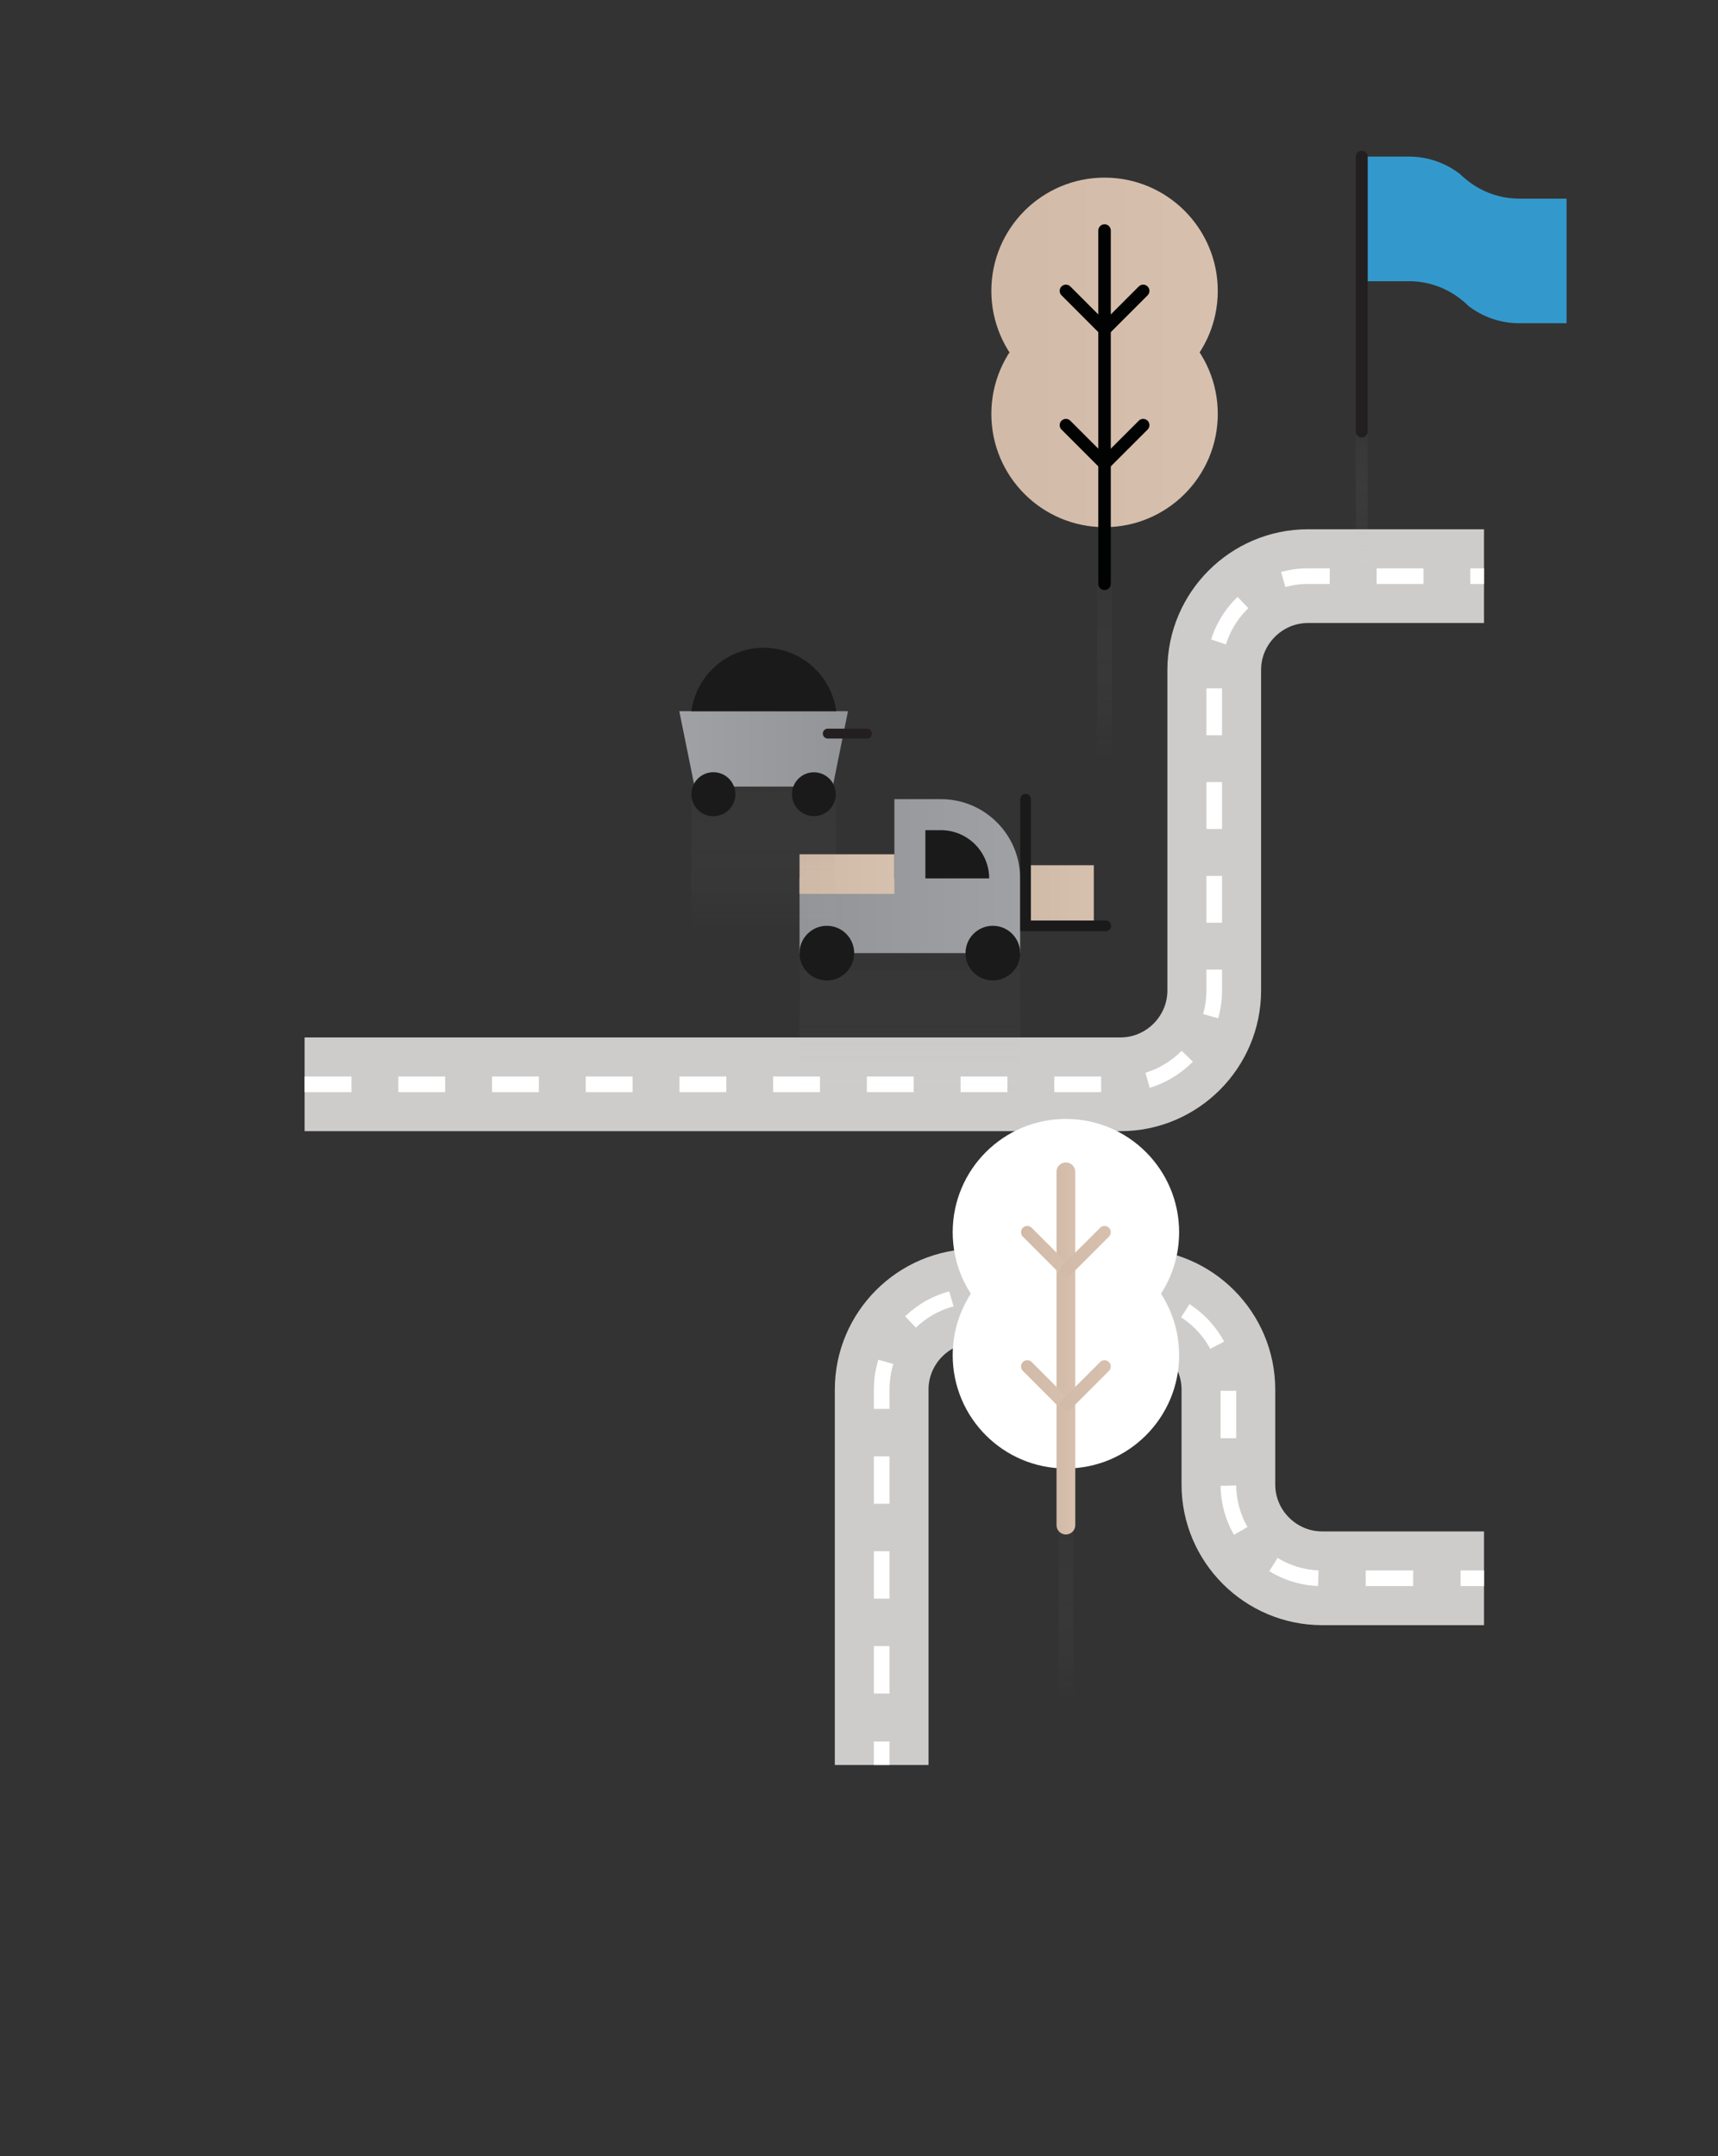 <?xml version="1.0" encoding="utf-8"?>
<!-- Generator: Adobe Illustrator 16.0.0, SVG Export Plug-In . SVG Version: 6.00 Build 0)  -->
<!DOCTYPE svg PUBLIC "-//W3C//DTD SVG 1.1//EN" "http://www.w3.org/Graphics/SVG/1.1/DTD/svg11.dtd">
<svg version="1.1" id="Livello_1" xmlns="http://www.w3.org/2000/svg" xmlns:xlink="http://www.w3.org/1999/xlink" x="0px" y="0px"
	 width="110px" height="138px" viewBox="0 0 110 138" enable-background="new 0 0 110 138" xml:space="preserve">
<rect x="0" y="0" width="110" height="138" fill="#333333" stroke="none"/>
<g display="none">
	<g display="inline">
		<g>
			<line fill="#98D0D9" x1="57.259" y1="113.508" x2="57.261" y2="113.508"/>
		</g>
		<g>
			<path fill="#98D0D9" d="M100.12,137.938c5.5-0.001,10-4.501,10-10.001l0.002-117.703c0-5.5-4.5-10-10-10H64.295
				c-5.5,0-10,4.5-10,10v8.982c0,5.5-4.5,10-10,10h-3.464c-5.5,0-10,4.5-10,10v11.432c0,5.5-4.5,10-10,10H10.399
				c-5.5,0-10,4.5-10,10v32.861c0,5.5,4.5,9.999,10,9.998h4.711c5.5,0,10,4.5,10,10v4.436c0,5.5,4.5,10,10,9.999L100.12,137.938z"/>
		</g>
	</g>
</g>
<g display="none">
	<g display="inline">
		<g>
			<linearGradient id="SVGID_1_" gradientUnits="userSpaceOnUse" x1="57.259" y1="102.182" x2="57.261" y2="102.182">
				<stop  offset="0" style="stop-color:#939599"/>
				<stop  offset="1" style="stop-color:#A0A2A5"/>
			</linearGradient>
			<line fill="url(#SVGID_1_)" x1="57.259" y1="102.182" x2="57.261" y2="102.182"/>
		</g>
		<g>
			<linearGradient id="SVGID_2_" gradientUnits="userSpaceOnUse" x1="19.503" y1="73.863" x2="95.019" y2="73.863">
				<stop  offset="0" style="stop-color:#939599"/>
				<stop  offset="1" style="stop-color:#A0A2A5"/>
			</linearGradient>
			<path fill="url(#SVGID_2_)" d="M89.345,121.059c3.119,0,5.672-2.553,5.672-5.672l0.002-83.05c0-3.12-2.553-5.672-5.672-5.672
				H62.931c-3.119,0-5.672,2.552-5.672,5.672v7.535c0,3.12-2.552,5.672-5.672,5.672h-7.533c-3.12,0-5.672,2.552-5.672,5.672v7.536
				c0,3.12,0,5.672-0.001,5.672s-2.553,0-5.673,0h-7.533c-3.12,0-5.672,2.552-5.672,5.672v26.416c0,3.119,2.552,5.672,5.672,5.671
				h7.734c3.12-0.001,5.672,2.552,5.672,5.671v7.537c0,3.119,2.552,5.672,5.672,5.672L89.345,121.059z"/>
		</g>
	</g>
</g>
<g display="none">
	<g display="inline">
		<g>
			<linearGradient id="SVGID_3_" gradientUnits="userSpaceOnUse" x1="57.259" y1="94.078" x2="57.261" y2="94.078">
				<stop  offset="0" style="stop-color:#F0F0F0"/>
				<stop  offset="1" style="stop-color:#E8E8E8"/>
			</linearGradient>
			<line fill="url(#SVGID_3_)" x1="57.259" y1="94.078" x2="57.261" y2="94.078"/>
		</g>
		<g>
			<linearGradient id="SVGID_4_" gradientUnits="userSpaceOnUse" x1="19.503" y1="65.761" x2="95.019" y2="65.761">
				<stop  offset="0" style="stop-color:#F0F0F0"/>
				<stop  offset="1" style="stop-color:#E8E8E8"/>
			</linearGradient>
			<path fill="url(#SVGID_4_)" d="M89.345,112.957c3.12,0,5.672-2.553,5.672-5.672l0.002-83.051c0-3.12-2.552-5.672-5.672-5.672
				H62.931c-3.12,0-5.672,2.552-5.672,5.672v7.535c0,3.12-2.552,5.672-5.672,5.672h-7.533c-3.12,0-5.672,2.552-5.672,5.672v7.536
				c0,3.12,0,5.672,0,5.672c-0.001,0-2.554,0-5.673,0h-7.533c-3.12,0-5.672,2.552-5.672,5.672v26.415
				c0,3.119,2.552,5.672,5.672,5.67h7.734c3.12,0,5.672,2.553,5.672,5.672v7.539c0,3.119,2.552,5.672,5.672,5.67L89.345,112.957z"/>
		</g>
	</g>
</g>
<g>
	<path fill="none" stroke="#CDCCCB" stroke-width="6" stroke-miterlimit="10" d="M19.503,69.395h52.242c3.3,0,6-2.7,6-6V42.873
		c0-3.3,2.7-6,6-6h11.273"/>
</g>
<g>
	<path fill="none" stroke="#FFFFFF" stroke-miterlimit="10" stroke-dasharray="3" d="M19.503,69.395h52.242c3.3,0,6-2.7,6-6V42.873
		c0-3.3,2.7-6,6-6h11.273"/>
</g>
<g>
	<path fill="none" stroke="#CDCCCB" stroke-width="6" stroke-miterlimit="10" d="M95.019,101.01H84.651c-3.3,0-6-2.699-6-6v-6.082
		c0-3.299-2.7-6-6-6H62.452c-3.3,0-6,2.701-6,6v24.031"/>
</g>
<g>
	<g>
		<line fill="none" stroke="#FFFFFF" stroke-miterlimit="10" x1="95.019" y1="101.01" x2="93.519" y2="101.01"/>
		<path fill="none" stroke="#FFFFFF" stroke-miterlimit="10" stroke-dasharray="3.036,3.036" d="M90.482,101.01h-5.831
			c-3.3,0-6-2.699-6-6v-6.082c0-3.299-2.7-6-6-6H62.452c-3.3,0-6,2.701-6,6v21.014"/>
		<line fill="none" stroke="#FFFFFF" stroke-miterlimit="10" x1="56.452" y1="111.459" x2="56.452" y2="112.959"/>
	</g>
</g>
<g>
	<g opacity="0.1">
		<linearGradient id="SVGID_5_" gradientUnits="userSpaceOnUse" x1="70.724" y1="37.153" x2="70.724" y2="47.984">
			<stop  offset="0" style="stop-color:#414142"/>
			<stop  offset="1" style="stop-color:#E7EAE4;stop-opacity:0"/>
		</linearGradient>
		<line fill="url(#SVGID_5_)" x1="70.724" y1="37.153" x2="70.724" y2="47.984"/>
		<linearGradient id="SVGID_6_" gradientUnits="userSpaceOnUse" x1="70.723" y1="36.588" x2="70.723" y2="48.551">
			<stop  offset="0" style="stop-color:#414142"/>
			<stop  offset="1" style="stop-color:#E7EAE4;stop-opacity:0"/>
		</linearGradient>
		<path fill="url(#SVGID_6_)" d="M70.724,48.551c-0.266,0-0.48-0.254-0.48-0.566V37.153c0-0.313,0.215-0.565,0.48-0.565
			c0.264,0,0.479,0.253,0.479,0.565v10.831C71.202,48.297,70.987,48.551,70.724,48.551z"/>
	</g>
	<linearGradient id="SVGID_7_" gradientUnits="userSpaceOnUse" x1="63.474" y1="26.49" x2="77.972" y2="26.49">
		<stop  offset="0" style="stop-color:#D2BAA8"/>
		<stop  offset="1" style="stop-color:#D7C0AE"/>
	</linearGradient>
	<circle fill="url(#SVGID_7_)" cx="70.723" cy="26.49" r="7.249"/>
	<linearGradient id="SVGID_8_" gradientUnits="userSpaceOnUse" x1="63.474" y1="18.617" x2="77.972" y2="18.617">
		<stop  offset="0" style="stop-color:#D2BAA8"/>
		<stop  offset="1" style="stop-color:#D7C0AE"/>
	</linearGradient>
	<circle fill="url(#SVGID_8_)" cx="70.723" cy="18.617" r="7.249"/>
	
		<line fill="none" stroke="#010202" stroke-width="0.8" stroke-linecap="round" stroke-miterlimit="10" x1="70.722" y1="37.363" x2="70.722" y2="14.754"/>
	
		<line fill="none" stroke="#010202" stroke-width="0.8" stroke-linecap="round" stroke-miterlimit="10" x1="70.722" y1="29.682" x2="68.249" y2="27.209"/>
	
		<line fill="none" stroke="#010202" stroke-width="0.8" stroke-linecap="round" stroke-miterlimit="10" x1="70.722" y1="29.682" x2="73.196" y2="27.209"/>
	
		<line fill="none" stroke="#010202" stroke-width="0.8" stroke-linecap="round" stroke-miterlimit="10" x1="70.722" y1="21.091" x2="68.249" y2="18.617"/>
	
		<line fill="none" stroke="#010202" stroke-width="0.8" stroke-linecap="round" stroke-miterlimit="10" x1="70.722" y1="21.091" x2="73.196" y2="18.617"/>
</g>
<g>
	<g opacity="0.1">
		<linearGradient id="SVGID_9_" gradientUnits="userSpaceOnUse" x1="68.249" y1="97.398" x2="68.249" y2="108.228">
			<stop  offset="0" style="stop-color:#414142"/>
			<stop  offset="1" style="stop-color:#E7EAE4;stop-opacity:0"/>
		</linearGradient>
		<line fill="url(#SVGID_9_)" x1="68.249" y1="97.398" x2="68.249" y2="108.229"/>
		<linearGradient id="SVGID_10_" gradientUnits="userSpaceOnUse" x1="68.248" y1="96.832" x2="68.248" y2="108.795">
			<stop  offset="0" style="stop-color:#414142"/>
			<stop  offset="1" style="stop-color:#E7EAE4;stop-opacity:0"/>
		</linearGradient>
		<path fill="url(#SVGID_10_)" d="M68.249,108.795c-0.266,0-0.48-0.254-0.48-0.566v-10.83c0-0.313,0.215-0.566,0.48-0.566
			c0.264,0,0.479,0.254,0.479,0.566v10.83C68.728,108.541,68.513,108.795,68.249,108.795z"/>
	</g>
	<g>
		<circle fill="#FFFFFF" cx="68.248" cy="86.734" r="7.249"/>
		<circle fill="#FFFFFF" cx="68.248" cy="78.861" r="7.249"/>
		<linearGradient id="SVGID_11_" gradientUnits="userSpaceOnUse" x1="67.647" y1="86.303" x2="68.847" y2="86.303">
			<stop  offset="0" style="stop-color:#D2BAA8"/>
			<stop  offset="1" style="stop-color:#D7C0AE"/>
		</linearGradient>
		
			<line fill="none" stroke="url(#SVGID_11_)" stroke-width="1.2" stroke-linecap="round" stroke-miterlimit="10" x1="68.247" y1="97.607" x2="68.247" y2="74.998"/>
		<linearGradient id="SVGID_12_" gradientUnits="userSpaceOnUse" x1="65.374" y1="88.69" x2="68.647" y2="88.69">
			<stop  offset="0" style="stop-color:#D2BAA8"/>
			<stop  offset="1" style="stop-color:#D7C0AE"/>
		</linearGradient>
		
			<line fill="none" stroke="url(#SVGID_12_)" stroke-width="0.8" stroke-linecap="round" stroke-miterlimit="10" x1="68.247" y1="89.928" x2="65.774" y2="87.453"/>
		<linearGradient id="SVGID_13_" gradientUnits="userSpaceOnUse" x1="67.847" y1="88.69" x2="71.122" y2="88.69">
			<stop  offset="0" style="stop-color:#D2BAA8"/>
			<stop  offset="1" style="stop-color:#D7C0AE"/>
		</linearGradient>
		
			<line fill="none" stroke="url(#SVGID_13_)" stroke-width="0.8" stroke-linecap="round" stroke-miterlimit="10" x1="68.247" y1="89.928" x2="70.722" y2="87.453"/>
		<linearGradient id="SVGID_14_" gradientUnits="userSpaceOnUse" x1="65.374" y1="80.099" x2="68.647" y2="80.099">
			<stop  offset="0" style="stop-color:#D2BAA8"/>
			<stop  offset="1" style="stop-color:#D7C0AE"/>
		</linearGradient>
		
			<line fill="none" stroke="url(#SVGID_14_)" stroke-width="0.8" stroke-linecap="round" stroke-miterlimit="10" x1="68.247" y1="81.336" x2="65.774" y2="78.861"/>
		<linearGradient id="SVGID_15_" gradientUnits="userSpaceOnUse" x1="67.847" y1="80.099" x2="71.122" y2="80.099">
			<stop  offset="0" style="stop-color:#D2BAA8"/>
			<stop  offset="1" style="stop-color:#D7C0AE"/>
		</linearGradient>
		
			<line fill="none" stroke="url(#SVGID_15_)" stroke-width="0.8" stroke-linecap="round" stroke-miterlimit="10" x1="68.247" y1="81.336" x2="70.722" y2="78.861"/>
	</g>
</g>
<g>
	<linearGradient id="SVGID_16_" gradientUnits="userSpaceOnUse" x1="58.256" y1="61.003" x2="58.256" y2="70.335">
		<stop  offset="0" style="stop-color:#414142"/>
		<stop  offset="1" style="stop-color:#E7EAE4;stop-opacity:0"/>
	</linearGradient>
	<rect x="51.193" y="61.003" opacity="0.1" fill="url(#SVGID_16_)" width="14.125" height="9.332"/>
	<g>
		<linearGradient id="SVGID_17_" gradientUnits="userSpaceOnUse" x1="51.193" y1="56.073" x2="65.318" y2="56.073">
			<stop  offset="0" style="stop-color:#929497"/>
			<stop  offset="1" style="stop-color:#A0A1A5"/>
		</linearGradient>
		<path fill="url(#SVGID_17_)" d="M60.246,51.146h-2.98v5.071h-6.073V61h14.125v-4.782C65.318,53.418,63.047,51.146,60.246,51.146z"
			/>
		<circle fill="#1A1A1A" cx="52.942" cy="61" r="1.749"/>
		<circle fill="#1A1A1A" cx="63.569" cy="61" r="1.749"/>
		<path fill="#1A1A1A" d="M63.334,56.218c0-1.702-1.387-3.087-3.088-3.087H59.25v3.087H63.334z"/>
		<linearGradient id="SVGID_18_" gradientUnits="userSpaceOnUse" x1="65.666" y1="57.313" x2="70.035" y2="57.313">
			<stop  offset="0" style="stop-color:#CFB9A7"/>
			<stop  offset="1" style="stop-color:#D6C0AE"/>
		</linearGradient>
		<rect x="65.666" y="55.374" fill="url(#SVGID_18_)" width="4.369" height="3.878"/>
		<linearGradient id="SVGID_19_" gradientUnits="userSpaceOnUse" x1="51.193" y1="55.942" x2="57.266" y2="55.942">
			<stop  offset="0" style="stop-color:#CFB9A7"/>
			<stop  offset="1" style="stop-color:#D6C0AE"/>
		</linearGradient>
		<rect x="51.193" y="54.674" fill="url(#SVGID_19_)" width="6.073" height="2.536"/>
		<polyline fill="none" stroke="#1A1A1A" stroke-width="0.68" stroke-linecap="round" stroke-miterlimit="10" points="
			65.666,51.146 65.666,59.252 70.805,59.252 		"/>
	</g>
</g>
<g>
	
		<linearGradient id="SVGID_20_" gradientUnits="userSpaceOnUse" x1="-3758.919" y1="49.429" x2="-3758.919" y2="59.506" gradientTransform="matrix(-1 0 0 1 -3710.027 0)">
		<stop  offset="0" style="stop-color:#414142"/>
		<stop  offset="1" style="stop-color:#E7EAE4;stop-opacity:0"/>
	</linearGradient>
	<rect x="44.267" y="49.429" opacity="0.1" fill="url(#SVGID_20_)" width="9.249" height="10.077"/>
	<g>
		
			<linearGradient id="SVGID_21_" gradientUnits="userSpaceOnUse" x1="-3764.322" y1="47.928" x2="-3753.521" y2="47.928" gradientTransform="matrix(-1 0 0 1 -3710.027 0)">
			<stop  offset="0" style="stop-color:#929497"/>
			<stop  offset="1" style="stop-color:#A0A1A5"/>
		</linearGradient>
		<polygon fill="url(#SVGID_21_)" points="44.472,50.342 53.317,50.342 54.295,45.515 43.494,45.515 		"/>
		<circle fill="#1A1A1A" cx="52.112" cy="50.831" r="1.404"/>
		<circle fill="#1A1A1A" cx="45.676" cy="50.831" r="1.409"/>
		<path fill="#1A1A1A" d="M44.267,45.515c0.317-2.288,2.263-4.058,4.639-4.058c2.377,0,4.321,1.77,4.639,4.058H44.267z"/>
		
			<line fill="#B6B5B2" stroke="#231F20" stroke-width="0.635" stroke-linecap="round" stroke-miterlimit="10" x1="55.512" y1="46.951" x2="53.001" y2="46.951"/>
	</g>
</g>
<g>
	<g opacity="0.15">
		<linearGradient id="SVGID_22_" gradientUnits="userSpaceOnUse" x1="87.191" y1="27.547" x2="87.191" y2="36.138">
			<stop  offset="0" style="stop-color:#414142"/>
			<stop  offset="1" style="stop-color:#E7EAE4;stop-opacity:0"/>
		</linearGradient>
		<line fill="url(#SVGID_22_)" x1="87.191" y1="27.547" x2="87.191" y2="36.138"/>
		<linearGradient id="SVGID_23_" gradientUnits="userSpaceOnUse" x1="87.191" y1="27.098" x2="87.191" y2="36.588">
			<stop  offset="0" style="stop-color:#414142"/>
			<stop  offset="1" style="stop-color:#E7EAE4;stop-opacity:0"/>
		</linearGradient>
		<path fill="url(#SVGID_23_)" d="M87.191,36.588c-0.209,0-0.381-0.202-0.381-0.45v-8.591c0-0.247,0.172-0.449,0.381-0.449
			c0.211,0,0.381,0.202,0.381,0.449v8.591C87.572,36.386,87.402,36.588,87.191,36.588z"/>
	</g>
	<path fill="#3399CC" d="M90.217,10.023c1.219,0,2.338,0.41,3.24,1.094c0.182,0.182,0.377,0.346,0.58,0.5
		c0.902,0.685,2.023,1.095,3.24,1.095h3.025v7.975h-3.025c-1.217,0-2.338-0.409-3.24-1.093c-0.18-0.183-0.375-0.347-0.58-0.502
		c-0.902-0.683-2.021-1.094-3.24-1.094h-3.025v-7.975H90.217z"/>
	
		<line fill="#B6B6B2" stroke="#231F20" stroke-width="0.761" stroke-linecap="round" stroke-miterlimit="10" x1="87.191" y1="10.023" x2="87.191" y2="27.62"/>
</g>
</svg>
